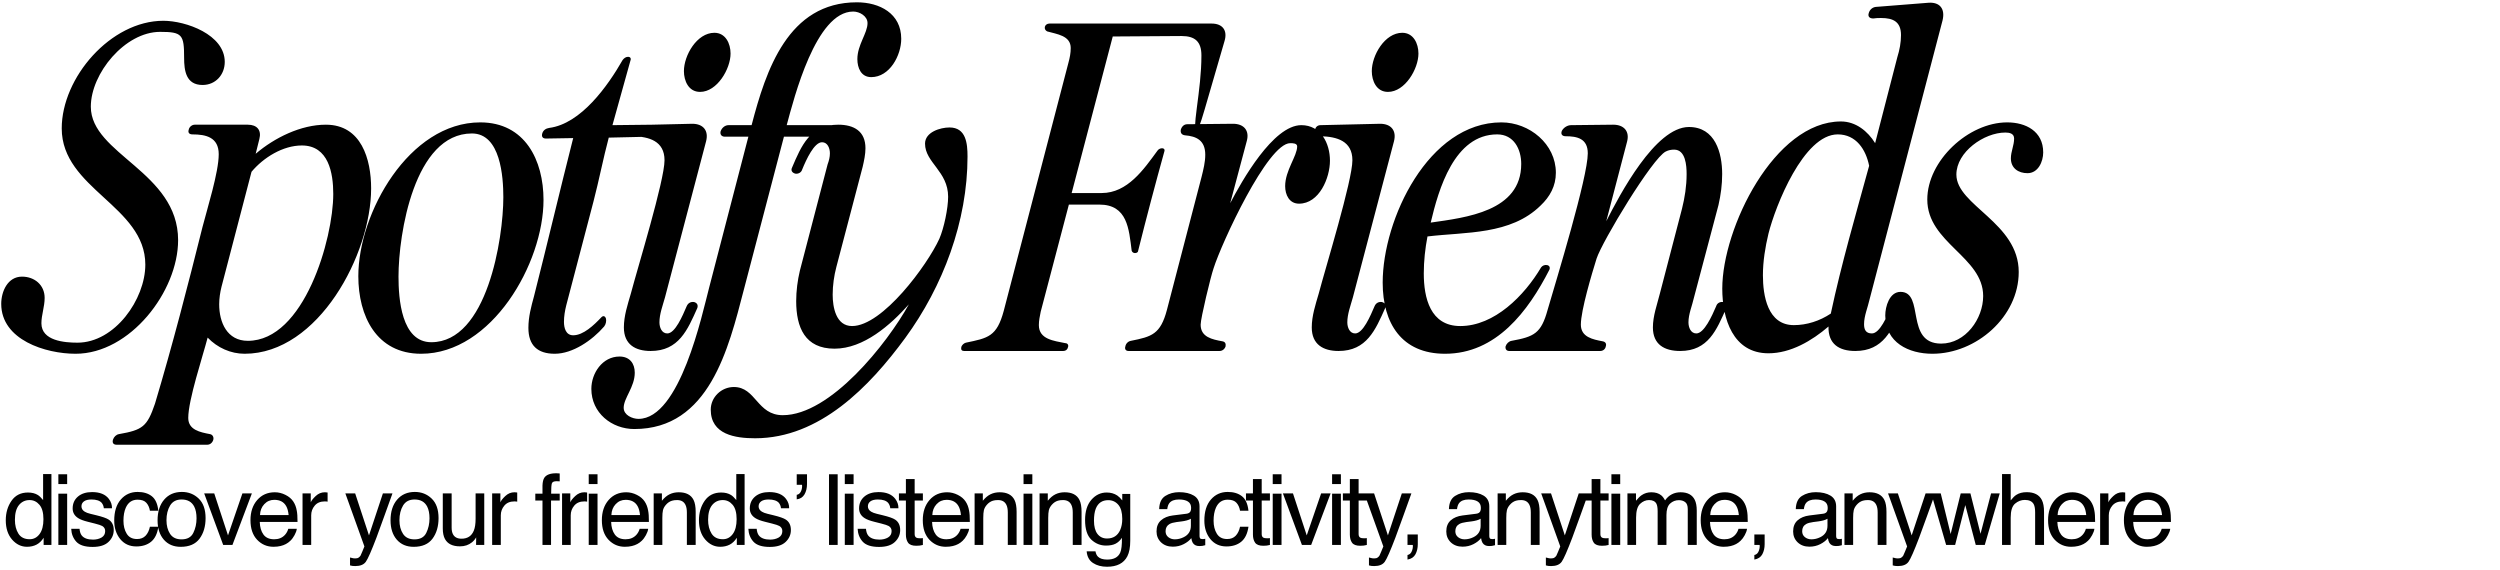 <svg width="812" height="185" viewBox="0 0 812 185" fill="none" xmlns="http://www.w3.org/2000/svg">
<path d="M0.4 98.7C0.4 94.65 2.5 89.85 7.15 89.85C11.2 89.85 14.5 92.55 14.5 96.75C14.5 99.6 13.45 102.3 13.45 105C13.45 110.7 20.95 111.3 25.15 111.3C37.3 111.3 47.2 97.2 47.2 85.95C47.2 66.9 20.05 61.35 20.05 41.7C20.05 25.2 35.95 6.75 53.05 6.75C60.4 6.75 73 11.25 73 20.1C73 24.3 70 27.6 65.8 27.6C60.4 27.6 59.8 22.95 59.8 18.75C59.8 11.25 59.2 10.35 52 10.35C40.6 10.35 29.5 23.85 29.5 34.65C29.5 50.1 57.85 55.8 57.85 78C57.85 94.65 42.25 114.9 24.55 114.9C14.8 114.9 0.4 110.4 0.4 98.7ZM36.693 142.8C36.993 141.9 37.743 141.15 38.643 141C46.293 139.65 47.793 138.6 50.343 131.1C56.043 112.05 60.993 92.85 65.793 73.65C67.293 67.8 71.043 55.95 71.043 50.1C71.043 44.55 66.843 43.65 62.493 43.65C61.443 43.65 60.993 43.05 61.293 42.15C61.443 41.25 62.343 40.5 63.243 40.5H80.493C83.493 40.5 84.993 42.3 84.243 45.15L83.043 49.95C89.193 44.7 97.743 40.5 105.843 40.5C117.393 40.5 120.543 51.75 120.543 61.2C120.543 82.5 103.443 114.9 79.443 114.9C74.943 114.9 70.593 112.95 67.443 109.65C65.793 115.95 61.143 129.9 61.143 135.75C61.143 139.65 65.043 140.4 68.193 141C69.093 141.15 69.543 142.05 69.243 142.95C68.943 143.85 68.193 144.45 67.293 144.45H37.893C36.843 144.45 36.393 143.85 36.693 142.8ZM80.493 110.7C98.793 110.7 108.243 77.55 108.243 63C108.243 56.25 106.743 47.25 98.043 47.25C91.893 47.25 85.593 51.15 81.693 55.8L71.943 93.15C71.493 94.95 71.193 96.9 71.193 98.85C71.193 104.7 73.743 110.7 80.493 110.7ZM116.383 89.7C116.383 69.15 132.883 39.75 155.983 39.75C170.533 39.75 176.533 52.05 176.533 64.95C176.533 85.5 159.733 114.9 136.783 114.9C122.233 114.9 116.383 102.6 116.383 89.7ZM140.083 111.15C158.233 111.15 163.483 77.4 163.483 64.05C163.483 57.45 162.583 43.35 153.283 43.35C134.533 43.35 129.433 76.05 129.433 89.85C129.433 96.9 130.333 111.15 140.083 111.15ZM171.624 106.5C171.624 102.9 172.524 99.6 173.424 96.3C177.774 79.2 181.824 61.95 186.174 44.85L177.324 45C176.274 45 175.824 44.4 176.124 43.35C176.424 42.3 177.324 41.7 178.374 41.55C188.724 40.2 197.424 27.9 202.224 19.5C202.674 18.9 203.274 18.45 204.024 18.45C204.624 18.45 205.074 18.9 204.774 19.65L198.924 40.65L212.124 40.5C213.324 40.5 213.774 41.25 213.474 42.45C213.174 43.65 212.124 44.4 210.924 44.4L197.724 44.7C195.924 51.45 194.574 58.5 192.774 65.4L183.924 99.15C183.474 100.95 183.174 102.75 183.174 104.55C183.174 106.5 183.774 108.9 186.174 108.9C189.474 108.9 192.924 105.6 195.324 103.05C195.924 102.45 196.524 102.6 196.824 103.5C196.974 104.25 196.824 105.3 196.224 106.05C192.324 110.55 186.024 114.9 180.174 114.9C174.624 114.9 171.624 112.2 171.624 106.5ZM204.886 95.4C207.136 86.85 215.836 58.65 215.836 52.05C215.836 45.75 210.736 44.4 205.636 44.25C204.586 44.1 203.836 43.5 203.686 42.45C203.686 41.4 204.436 40.65 205.486 40.65L224.836 40.2C228.436 40.2 230.236 42.45 229.336 45.9L215.986 96.6C215.236 99.3 214.186 102 214.186 104.7C214.186 106.35 214.936 108.3 216.736 108.3C219.286 108.3 221.686 102.6 223.036 99.45C223.486 98.4 224.386 97.95 225.436 98.1C226.486 98.4 226.786 99.15 226.486 100.05C223.336 107.1 220.486 114 211.336 114C206.386 114 202.636 111.9 202.636 106.35C202.636 102.6 203.836 99 204.886 95.4ZM222.136 23.1C222.136 18 226.336 10.65 232.036 10.65C235.636 10.65 237.286 14.1 237.286 17.4C237.286 22.35 232.936 29.85 227.386 29.85C223.636 29.85 222.136 26.25 222.136 23.1ZM201.221 115.8C204.521 115.8 206.171 118.05 206.171 121.05C206.171 125.7 202.571 129.3 202.571 132.45C202.571 134.85 205.421 136.05 207.371 136.05C220.871 136.05 228.071 102 230.321 93.45L243.071 44.4H235.421C234.371 44.4 233.771 43.65 234.071 42.6C234.521 41.4 235.571 40.65 236.621 40.65H244.121C248.771 22.8 255.971 0.75 278.321 0.75C285.671 0.75 292.721 4.35 292.721 12.6C292.721 18 288.971 25.05 282.971 25.05C279.671 25.05 278.471 22.05 278.471 19.2C278.471 14.55 281.771 10.8 281.771 7.5C281.771 5.25 279.221 3.75 277.121 3.75C264.971 3.75 257.921 31.8 255.521 40.65H270.071C271.121 40.65 271.721 41.4 271.421 42.6C270.971 43.65 269.921 44.4 268.721 44.4H254.621L241.571 94.2C236.621 113.25 230.321 139.35 206.021 139.35C198.671 139.35 192.071 134.1 192.071 126.3C192.071 121.2 195.671 115.8 201.221 115.8ZM230.852 133.05C230.852 129 234.302 125.7 238.352 125.7C245.552 125.7 245.852 134.85 254.252 134.85C269.702 134.85 288.152 111.6 295.202 98.85C289.202 105.6 280.502 113.25 271.052 113.25C261.452 113.25 258.602 106.35 258.602 97.8C258.602 94.5 259.052 91.05 259.802 87.9L268.802 53.4C269.252 52.2 269.552 51 269.552 49.8C269.552 48.15 268.802 46.2 267.002 46.2C264.452 46.2 261.902 51.75 260.552 55.05C260.252 56.1 259.202 56.55 258.302 56.4C257.252 56.1 256.802 55.35 257.252 54.45C260.252 47.4 263.102 40.5 272.252 40.5C277.352 40.5 281.102 42.6 281.102 48.15C281.102 50.1 280.652 52.2 280.202 54.15L271.652 86.7C270.902 89.55 270.452 92.7 270.452 95.7C270.452 99.75 271.502 105.9 276.752 105.9C286.652 105.9 301.202 86.1 305.102 77.55C306.602 74.1 307.952 67.65 307.952 63.9C307.952 55.65 300.452 52.8 300.452 46.65C300.452 42.9 305.402 41.4 308.402 41.4C313.802 41.4 314.252 46.65 314.252 50.85C314.252 71.85 306.302 93 294.002 109.8C282.452 125.55 266.252 142.35 245.252 142.35C238.802 142.35 230.852 141.15 230.852 133.05ZM312.221 112.8C312.371 112.05 313.121 111.45 313.721 111.3C320.921 109.8 323.771 109.35 326.021 100.95L347.021 20.4C347.471 18.75 347.771 17.25 347.771 15.6C347.771 11.55 343.271 11.1 340.121 10.2C339.521 9.9 339.221 9.3 339.371 8.7C339.521 8.1 340.121 7.65 340.871 7.65C356.021 7.65 371.171 7.65 386.471 7.65H393.521C397.121 7.65 398.771 9.9 397.721 13.35L391.271 35.55C388.421 45.45 387.371 45.3 388.721 35.1C389.471 29.4 390.221 23.7 390.221 18C390.221 13.5 388.121 11.7 383.771 11.7C376.271 11.7 368.921 11.85 361.421 11.85L348.071 62.7H357.821C366.221 62.7 371.471 55.05 375.971 48.9C376.271 48.45 376.871 48.15 377.471 48.15C378.071 48.15 378.371 48.6 378.221 49.05C375.221 59.85 372.371 70.65 369.671 81.45C369.671 81.9 369.221 82.2 368.621 82.2C368.171 82.2 367.721 81.9 367.571 81.45C366.671 74.4 366.221 66.45 357.071 66.45H347.171L338.021 101.25C337.721 102.75 337.421 104.1 337.421 105.6C337.421 110.25 342.371 110.7 345.971 111.45C346.721 111.45 347.171 112.05 346.871 112.8C346.721 113.55 346.121 114 345.371 114H313.121C312.371 114 312.071 113.55 312.221 112.8ZM365.519 112.5C365.669 111.6 366.419 110.85 367.319 110.7C374.069 109.35 376.919 108.6 379.019 100.65L390.269 57.45C390.869 55.05 391.469 52.65 391.469 50.25C391.469 45.6 388.619 44.25 384.869 43.95C383.819 43.8 383.369 43.2 383.519 42.15C383.819 41.1 384.569 40.35 385.619 40.35L400.469 40.2C404.069 40.2 405.869 42.45 404.969 45.75C403.169 52.5 401.369 59.25 399.569 66C403.319 58.8 413.519 40.65 422.669 40.65C428.969 40.65 431.969 46.5 431.969 52.2C431.969 57.75 428.519 66.15 421.919 66.15C418.769 66.15 417.419 63.3 417.419 60.45C417.419 55.35 421.319 50.7 421.319 47.55C421.319 46.5 419.819 46.5 419.069 46.5C411.719 46.5 396.719 79.05 394.169 87.15C393.269 89.7 389.969 103.35 389.969 105.45C389.969 109.5 393.719 110.25 397.019 110.85C397.919 111 398.219 111.6 398.069 112.5C397.769 113.4 397.019 114 396.119 114H366.569C365.669 114 365.219 113.4 365.519 112.5ZM428.31 95.4C430.56 86.85 439.26 58.65 439.26 52.05C439.26 45.75 434.16 44.4 429.06 44.25C428.01 44.1 427.26 43.5 427.11 42.45C427.11 41.4 427.86 40.65 428.91 40.65L448.26 40.2C451.86 40.2 453.66 42.45 452.76 45.9L439.41 96.6C438.66 99.3 437.61 102 437.61 104.7C437.61 106.35 438.36 108.3 440.16 108.3C442.71 108.3 445.11 102.6 446.46 99.45C446.91 98.4 447.81 97.95 448.86 98.1C449.91 98.4 450.21 99.15 449.91 100.05C446.76 107.1 443.91 114 434.76 114C429.81 114 426.06 111.9 426.06 106.35C426.06 102.6 427.26 99 428.31 95.4ZM445.56 23.1C445.56 18 449.76 10.65 455.46 10.65C459.06 10.65 460.71 14.1 460.71 17.4C460.71 22.35 456.36 29.85 450.81 29.85C447.06 29.85 445.56 26.25 445.56 23.1ZM449.095 91.8C449.095 71.25 463.945 39.75 487.645 39.75C496.795 39.75 505.345 46.8 505.345 56.1C505.345 60.45 503.395 63.9 500.395 66.75C490.645 76.35 476.095 75.3 463.645 76.8C462.895 80.7 462.445 84.75 462.445 88.8C462.445 96.75 464.545 105.9 474.295 105.9C485.395 105.9 495.145 96 500.545 86.85C500.995 86.25 501.745 85.95 502.495 86.1C503.245 86.25 503.545 86.85 503.245 87.6C496.345 101.1 485.995 114.9 469.345 114.9C455.245 114.9 449.095 105 449.095 91.8ZM494.095 53.25C494.095 48.45 491.695 43.65 486.295 43.65C472.345 43.65 467.245 61.5 464.695 72.3C476.095 70.65 494.095 68.7 494.095 53.25ZM489.012 112.5C489.312 111.6 490.062 110.85 490.962 110.7C498.312 109.35 500.562 108.3 502.662 100.65C505.512 90.9 515.712 57.6 515.712 49.8C515.712 45 512.262 44.25 508.512 44.25C507.312 44.25 506.862 43.5 507.312 42.45C507.912 41.4 509.112 40.65 510.312 40.65L523.962 40.5C527.562 40.5 529.362 42.75 528.462 46.05L521.712 71.85C526.062 63.3 537.612 41.25 548.562 41.25C557.112 41.25 559.362 49.65 559.362 56.55C559.362 60 558.912 63.3 558.162 66.6L550.212 96.6C549.612 99.3 548.412 102 548.412 104.7C548.412 106.35 549.162 108.3 550.962 108.3C553.512 108.3 556.062 102.6 557.412 99.45C557.712 98.4 558.762 97.95 559.662 98.1C560.712 98.4 561.162 99.15 560.712 100.05C557.562 107.1 554.862 114 545.712 114C540.612 114 536.862 111.9 536.862 106.35C536.862 102.6 538.212 99 539.112 95.4L546.312 67.8C547.212 64.2 547.812 60.45 547.812 56.55C547.812 53.85 547.512 48.6 543.762 48.6C542.862 48.6 541.962 48.75 541.062 49.2C536.712 51.3 520.362 78.45 518.562 84C517.062 88.8 513.462 100.8 513.462 105.45C513.462 109.5 517.362 110.25 520.512 110.85C521.412 111 521.862 111.6 521.562 112.5C521.412 113.4 520.662 114 519.762 114H490.212C489.312 114 488.862 113.4 489.012 112.5ZM559.395 93.75C559.395 74.1 576.345 39.45 597.945 39.45C602.745 39.45 606.645 42.6 609.045 46.5L616.245 18.6C616.995 16.2 617.445 13.8 617.445 11.4C617.445 7.05 614.895 5.85 610.995 5.85C610.095 5.85 609.345 5.85 608.445 6C607.245 6 606.645 5.4 606.945 4.35C607.245 3.15 608.145 2.4 609.195 2.25L626.295 0.9C630.045 0.6 631.845 2.85 630.945 6.6L607.245 97.2C606.645 99.9 605.445 102.6 605.445 105.3C605.445 107.1 606.045 108.3 607.995 108.3C610.545 108.3 612.945 102.75 614.295 99.45C614.745 98.4 615.645 97.95 616.695 98.1C617.745 98.4 618.045 99.15 617.595 100.05C614.595 107.1 611.745 114 602.595 114C597.345 114 593.745 111.75 593.895 106.05C588.495 110.7 581.595 114.75 574.395 114.75C562.845 114.75 559.395 103.5 559.395 93.75ZM582.645 105.6C586.845 105.6 591.045 104.25 594.645 101.85C598.095 85.65 602.745 69.75 607.095 53.85C606.045 48.6 602.895 43.65 596.895 43.65C585.795 43.65 576.645 66.9 574.395 75.9C573.345 80.25 572.595 84.9 572.595 89.4C572.595 96 574.095 105.6 582.645 105.6ZM612.333 102.45C612.333 99.6 613.683 94.8 617.283 94.8C625.233 94.8 618.633 111.6 630.483 111.6C638.433 111.6 644.133 103.5 644.133 96.15C644.133 83.4 625.983 78.9 625.983 64.8C625.983 52.2 639.333 39.75 651.933 39.75C657.933 39.75 663.633 42.6 663.633 49.5C663.633 52.5 661.983 56.25 658.533 56.25C655.533 56.25 653.133 54.6 653.133 51.45C653.133 49.2 654.183 47.25 654.183 45C654.183 43.35 652.683 43.05 651.333 43.05C644.433 43.05 635.433 49.35 635.433 56.7C635.433 66.75 655.683 72.3 655.683 88.35C655.683 102.9 641.883 114.9 627.633 114.9C619.983 114.9 612.333 111.3 612.333 102.45Z" fill="black"/>
<path d="M4.844 168.828C4.844 170.62 5.224 172.12 5.984 173.328C6.745 174.536 7.964 175.141 9.641 175.141C10.943 175.141 12.01 174.583 12.844 173.469C13.688 172.344 14.109 170.734 14.109 168.641C14.109 166.526 13.677 164.964 12.812 163.953C11.948 162.932 10.88 162.422 9.609 162.422C8.193 162.422 7.042 162.964 6.156 164.047C5.281 165.13 4.844 166.724 4.844 168.828ZM9.078 159.969C10.359 159.969 11.432 160.24 12.297 160.781C12.797 161.094 13.365 161.641 14 162.422V153.969H16.703V177H14.172V174.672C13.516 175.703 12.74 176.448 11.844 176.906C10.948 177.365 9.922 177.594 8.766 177.594C6.901 177.594 5.286 176.812 3.922 175.25C2.557 173.677 1.875 171.589 1.875 168.984C1.875 166.547 2.495 164.438 3.734 162.656C4.984 160.865 6.766 159.969 9.078 159.969ZM18.955 160.344H21.814V177H18.955V160.344ZM18.955 154.047H21.814V157.234H18.955V154.047ZM25.832 171.75C25.915 172.688 26.15 173.406 26.535 173.906C27.243 174.812 28.473 175.266 30.223 175.266C31.264 175.266 32.181 175.042 32.972 174.594C33.764 174.135 34.16 173.432 34.16 172.484C34.16 171.766 33.842 171.219 33.207 170.844C32.801 170.615 31.998 170.349 30.801 170.047L28.566 169.484C27.139 169.13 26.087 168.734 25.41 168.297C24.202 167.536 23.598 166.484 23.598 165.141C23.598 163.557 24.165 162.276 25.301 161.297C26.447 160.318 27.983 159.828 29.91 159.828C32.431 159.828 34.248 160.568 35.363 162.047C36.061 162.984 36.4 163.995 36.379 165.078H33.722C33.67 164.443 33.447 163.865 33.051 163.344C32.405 162.604 31.285 162.234 29.691 162.234C28.629 162.234 27.822 162.438 27.269 162.844C26.728 163.25 26.457 163.786 26.457 164.453C26.457 165.182 26.816 165.766 27.535 166.203C27.952 166.464 28.566 166.693 29.379 166.891L31.238 167.344C33.259 167.833 34.613 168.307 35.301 168.766C36.394 169.484 36.941 170.615 36.941 172.156C36.941 173.646 36.373 174.932 35.238 176.016C34.113 177.099 32.394 177.641 30.082 177.641C27.592 177.641 25.827 177.078 24.785 175.953C23.754 174.818 23.202 173.417 23.129 171.75H25.832ZM44.693 159.781C46.578 159.781 48.11 160.24 49.287 161.156C50.474 162.073 51.188 163.651 51.428 165.891H48.693C48.526 164.859 48.146 164.005 47.553 163.328C46.959 162.641 46.006 162.297 44.693 162.297C42.901 162.297 41.62 163.172 40.849 164.922C40.349 166.057 40.099 167.458 40.099 169.125C40.099 170.802 40.453 172.214 41.162 173.359C41.87 174.505 42.985 175.078 44.506 175.078C45.672 175.078 46.594 174.724 47.271 174.016C47.959 173.297 48.433 172.318 48.693 171.078H51.428C51.115 173.297 50.334 174.922 49.084 175.953C47.834 176.974 46.235 177.484 44.287 177.484C42.099 177.484 40.355 176.688 39.053 175.094C37.75 173.49 37.099 171.49 37.099 169.094C37.099 166.156 37.813 163.87 39.24 162.234C40.667 160.599 42.485 159.781 44.693 159.781ZM58.961 175.188C60.825 175.188 62.101 174.484 62.789 173.078C63.487 171.661 63.836 170.089 63.836 168.359C63.836 166.797 63.586 165.526 63.086 164.547C62.294 163.005 60.929 162.234 58.992 162.234C57.273 162.234 56.023 162.891 55.242 164.203C54.461 165.516 54.07 167.099 54.07 168.953C54.07 170.734 54.461 172.219 55.242 173.406C56.023 174.594 57.263 175.188 58.961 175.188ZM59.07 159.781C61.226 159.781 63.049 160.5 64.539 161.938C66.028 163.375 66.773 165.49 66.773 168.281C66.773 170.979 66.117 173.208 64.804 174.969C63.492 176.729 61.455 177.609 58.695 177.609C56.393 177.609 54.565 176.833 53.211 175.281C51.856 173.719 51.179 171.625 51.179 169C51.179 166.188 51.893 163.948 53.32 162.281C54.747 160.615 56.664 159.781 59.07 159.781ZM69.588 160.266L74.056 173.891L78.728 160.266H81.806L75.494 177H72.494L66.322 160.266H69.588ZM89.261 159.891C90.449 159.891 91.6 160.172 92.714 160.734C93.829 161.286 94.678 162.005 95.261 162.891C95.824 163.734 96.199 164.719 96.386 165.844C96.553 166.615 96.636 167.844 96.636 169.531H84.371C84.423 171.229 84.824 172.594 85.574 173.625C86.324 174.646 87.485 175.156 89.058 175.156C90.527 175.156 91.699 174.672 92.574 173.703C93.074 173.141 93.428 172.49 93.636 171.75H96.402C96.329 172.365 96.084 173.052 95.668 173.812C95.261 174.562 94.803 175.177 94.293 175.656C93.438 176.49 92.381 177.052 91.121 177.344C90.444 177.51 89.678 177.594 88.824 177.594C86.74 177.594 84.975 176.839 83.527 175.328C82.079 173.807 81.355 171.682 81.355 168.953C81.355 166.266 82.084 164.083 83.543 162.406C85.001 160.729 86.907 159.891 89.261 159.891ZM93.746 167.297C93.631 166.078 93.365 165.104 92.949 164.375C92.178 163.021 90.891 162.344 89.089 162.344C87.798 162.344 86.714 162.812 85.839 163.75C84.964 164.677 84.501 165.859 84.449 167.297H93.746ZM98.263 160.266H100.935V163.156C101.154 162.594 101.69 161.911 102.544 161.109C103.399 160.297 104.383 159.891 105.497 159.891C105.55 159.891 105.638 159.896 105.763 159.906C105.888 159.917 106.102 159.938 106.404 159.969V162.938C106.237 162.906 106.081 162.885 105.935 162.875C105.8 162.865 105.649 162.859 105.482 162.859C104.065 162.859 102.977 163.318 102.216 164.234C101.456 165.141 101.076 166.188 101.076 167.375V177H98.263V160.266ZM124.361 160.266H127.47C127.074 161.339 126.194 163.786 124.829 167.609C123.809 170.484 122.954 172.828 122.267 174.641C120.642 178.911 119.496 181.516 118.829 182.453C118.163 183.391 117.017 183.859 115.392 183.859C114.996 183.859 114.689 183.844 114.47 183.812C114.262 183.781 114.001 183.724 113.689 183.641V181.078C114.178 181.214 114.533 181.297 114.751 181.328C114.97 181.359 115.163 181.375 115.329 181.375C115.85 181.375 116.23 181.286 116.47 181.109C116.72 180.943 116.928 180.734 117.095 180.484C117.147 180.401 117.335 179.974 117.658 179.203C117.98 178.432 118.215 177.859 118.361 177.484L112.173 160.266H115.361L119.845 173.891L124.361 160.266ZM134.628 175.188C136.493 175.188 137.769 174.484 138.456 173.078C139.154 171.661 139.503 170.089 139.503 168.359C139.503 166.797 139.253 165.526 138.753 164.547C137.961 163.005 136.597 162.234 134.659 162.234C132.941 162.234 131.691 162.891 130.909 164.203C130.128 165.516 129.738 167.099 129.738 168.953C129.738 170.734 130.128 172.219 130.909 173.406C131.691 174.594 132.93 175.188 134.628 175.188ZM134.738 159.781C136.894 159.781 138.717 160.5 140.206 161.938C141.696 163.375 142.441 165.49 142.441 168.281C142.441 170.979 141.784 173.208 140.472 174.969C139.159 176.729 137.123 177.609 134.363 177.609C132.06 177.609 130.232 176.833 128.878 175.281C127.524 173.719 126.847 171.625 126.847 169C126.847 166.188 127.56 163.948 128.988 162.281C130.415 160.615 132.331 159.781 134.738 159.781ZM146.693 160.266V171.375C146.693 172.229 146.828 172.927 147.099 173.469C147.599 174.469 148.531 174.969 149.896 174.969C151.854 174.969 153.187 174.094 153.896 172.344C154.281 171.406 154.474 170.12 154.474 168.484V160.266H157.286V177H154.63L154.661 174.531C154.297 175.167 153.844 175.703 153.302 176.141C152.229 177.016 150.927 177.453 149.396 177.453C147.01 177.453 145.385 176.656 144.521 175.062C144.052 174.208 143.818 173.068 143.818 171.641V160.266H146.693ZM159.851 160.266H162.523V163.156C162.741 162.594 163.278 161.911 164.132 161.109C164.986 160.297 165.97 159.891 167.085 159.891C167.137 159.891 167.226 159.896 167.351 159.906C167.476 159.917 167.689 159.938 167.991 159.969V162.938C167.825 162.906 167.668 162.885 167.523 162.875C167.387 162.865 167.236 162.859 167.069 162.859C165.653 162.859 164.564 163.318 163.804 164.234C163.043 165.141 162.663 166.188 162.663 167.375V177H159.851V160.266ZM176.198 157.719C176.24 156.552 176.443 155.698 176.807 155.156C177.464 154.198 178.729 153.719 180.604 153.719C180.781 153.719 180.964 153.724 181.151 153.734C181.339 153.745 181.552 153.76 181.792 153.781V156.344C181.5 156.323 181.287 156.312 181.151 156.312C181.026 156.302 180.906 156.297 180.792 156.297C179.938 156.297 179.427 156.521 179.261 156.969C179.094 157.406 179.011 158.531 179.011 160.344H181.792V162.562H178.979V177H176.198V162.562H173.87V160.344H176.198V157.719ZM182.559 160.266H185.231V163.156C185.45 162.594 185.986 161.911 186.841 161.109C187.695 160.297 188.679 159.891 189.794 159.891C189.846 159.891 189.934 159.896 190.059 159.906C190.184 159.917 190.398 159.938 190.7 159.969V162.938C190.533 162.906 190.377 162.885 190.231 162.875C190.096 162.865 189.945 162.859 189.778 162.859C188.361 162.859 187.273 163.318 186.512 164.234C185.752 165.141 185.372 166.188 185.372 167.375V177H182.559V160.266ZM191.217 160.344H194.077V177H191.217V160.344ZM191.217 154.047H194.077V157.234H191.217V154.047ZM203.391 159.891C204.579 159.891 205.73 160.172 206.844 160.734C207.959 161.286 208.808 162.005 209.391 162.891C209.954 163.734 210.329 164.719 210.516 165.844C210.683 166.615 210.766 167.844 210.766 169.531H198.501C198.553 171.229 198.954 172.594 199.704 173.625C200.454 174.646 201.615 175.156 203.188 175.156C204.657 175.156 205.829 174.672 206.704 173.703C207.204 173.141 207.558 172.49 207.766 171.75H210.532C210.459 172.365 210.214 173.052 209.798 173.812C209.391 174.562 208.933 175.177 208.423 175.656C207.568 176.49 206.511 177.052 205.251 177.344C204.574 177.51 203.808 177.594 202.954 177.594C200.87 177.594 199.105 176.839 197.657 175.328C196.209 173.807 195.485 171.682 195.485 168.953C195.485 166.266 196.214 164.083 197.673 162.406C199.131 160.729 201.037 159.891 203.391 159.891ZM207.876 167.297C207.761 166.078 207.495 165.104 207.079 164.375C206.308 163.021 205.021 162.344 203.219 162.344C201.928 162.344 200.844 162.812 199.969 163.75C199.094 164.677 198.631 165.859 198.579 167.297H207.876ZM212.315 160.266H214.987V162.641C215.779 161.661 216.617 160.958 217.503 160.531C218.388 160.104 219.372 159.891 220.456 159.891C222.831 159.891 224.435 160.719 225.268 162.375C225.726 163.281 225.956 164.578 225.956 166.266V177H223.096V166.453C223.096 165.432 222.945 164.609 222.643 163.984C222.143 162.943 221.237 162.422 219.924 162.422C219.258 162.422 218.711 162.49 218.284 162.625C217.513 162.854 216.836 163.312 216.253 164C215.784 164.552 215.476 165.125 215.331 165.719C215.195 166.302 215.128 167.141 215.128 168.234V177H212.315V160.266ZM229.989 168.828C229.989 170.62 230.369 172.12 231.129 173.328C231.89 174.536 233.109 175.141 234.786 175.141C236.088 175.141 237.155 174.583 237.989 173.469C238.833 172.344 239.254 170.734 239.254 168.641C239.254 166.526 238.822 164.964 237.958 163.953C237.093 162.932 236.025 162.422 234.754 162.422C233.338 162.422 232.187 162.964 231.301 164.047C230.426 165.13 229.989 166.724 229.989 168.828ZM234.223 159.969C235.504 159.969 236.577 160.24 237.442 160.781C237.942 161.094 238.51 161.641 239.145 162.422V153.969H241.848V177H239.317V174.672C238.661 175.703 237.885 176.448 236.989 176.906C236.093 177.365 235.067 177.594 233.911 177.594C232.046 177.594 230.431 176.812 229.067 175.25C227.702 173.677 227.02 171.589 227.02 168.984C227.02 166.547 227.64 164.438 228.879 162.656C230.129 160.865 231.911 159.969 234.223 159.969ZM245.772 171.75C245.855 172.688 246.09 173.406 246.475 173.906C247.183 174.812 248.413 175.266 250.163 175.266C251.204 175.266 252.121 175.042 252.913 174.594C253.704 174.135 254.1 173.432 254.1 172.484C254.1 171.766 253.782 171.219 253.147 170.844C252.741 170.615 251.939 170.349 250.741 170.047L248.506 169.484C247.079 169.13 246.027 168.734 245.35 168.297C244.142 167.536 243.538 166.484 243.538 165.141C243.538 163.557 244.105 162.276 245.241 161.297C246.386 160.318 247.923 159.828 249.85 159.828C252.371 159.828 254.189 160.568 255.303 162.047C256.001 162.984 256.34 163.995 256.319 165.078H253.663C253.61 164.443 253.386 163.865 252.991 163.344C252.345 162.604 251.225 162.234 249.631 162.234C248.569 162.234 247.761 162.438 247.209 162.844C246.668 163.25 246.397 163.786 246.397 164.453C246.397 165.182 246.756 165.766 247.475 166.203C247.892 166.464 248.506 166.693 249.319 166.891L251.178 167.344C253.199 167.833 254.553 168.307 255.241 168.766C256.334 169.484 256.881 170.615 256.881 172.156C256.881 173.646 256.314 174.932 255.178 176.016C254.053 177.099 252.334 177.641 250.022 177.641C247.532 177.641 245.767 177.078 244.725 175.953C243.694 174.818 243.142 173.417 243.069 171.75H245.772ZM258.774 160.719C259.347 160.625 259.779 160.302 260.071 159.75C260.373 159.198 260.524 158.562 260.524 157.844C260.524 157.771 260.519 157.708 260.508 157.656C260.508 157.594 260.498 157.526 260.477 157.453H258.774V154.047H262.118V157.188C262.118 158.521 261.841 159.656 261.289 160.594C260.737 161.521 259.899 162.052 258.774 162.188V160.719ZM269.262 154.047H272.074V177H269.262V154.047ZM274.389 160.344H277.248V177H274.389V160.344ZM274.389 154.047H277.248V157.234H274.389V154.047ZM281.266 171.75C281.349 172.688 281.583 173.406 281.969 173.906C282.677 174.812 283.906 175.266 285.656 175.266C286.698 175.266 287.615 175.042 288.406 174.594C289.198 174.135 289.594 173.432 289.594 172.484C289.594 171.766 289.276 171.219 288.641 170.844C288.234 170.615 287.432 170.349 286.234 170.047L284 169.484C282.573 169.13 281.521 168.734 280.844 168.297C279.635 167.536 279.031 166.484 279.031 165.141C279.031 163.557 279.599 162.276 280.734 161.297C281.88 160.318 283.417 159.828 285.344 159.828C287.865 159.828 289.682 160.568 290.797 162.047C291.495 162.984 291.833 163.995 291.812 165.078H289.156C289.104 164.443 288.88 163.865 288.484 163.344C287.839 162.604 286.719 162.234 285.125 162.234C284.062 162.234 283.255 162.438 282.703 162.844C282.161 163.25 281.891 163.786 281.891 164.453C281.891 165.182 282.25 165.766 282.969 166.203C283.385 166.464 284 166.693 284.812 166.891L286.672 167.344C288.693 167.833 290.047 168.307 290.734 168.766C291.828 169.484 292.375 170.615 292.375 172.156C292.375 173.646 291.807 174.932 290.672 176.016C289.547 177.099 287.828 177.641 285.516 177.641C283.026 177.641 281.26 177.078 280.219 175.953C279.188 174.818 278.635 173.417 278.562 171.75H281.266ZM294.236 155.594H297.08V160.266H299.752V162.562H297.08V173.484C297.08 174.068 297.278 174.458 297.674 174.656C297.892 174.771 298.257 174.828 298.767 174.828C298.903 174.828 299.049 174.828 299.205 174.828C299.361 174.818 299.544 174.802 299.752 174.781V177C299.429 177.094 299.09 177.161 298.736 177.203C298.392 177.245 298.017 177.266 297.611 177.266C296.299 177.266 295.408 176.932 294.939 176.266C294.471 175.589 294.236 174.714 294.236 173.641V162.562H291.971V160.266H294.236V155.594ZM307.629 159.891C308.816 159.891 309.967 160.172 311.082 160.734C312.196 161.286 313.045 162.005 313.629 162.891C314.191 163.734 314.566 164.719 314.754 165.844C314.92 166.615 315.004 167.844 315.004 169.531H302.738C302.79 171.229 303.191 172.594 303.941 173.625C304.691 174.646 305.853 175.156 307.426 175.156C308.894 175.156 310.066 174.672 310.941 173.703C311.441 173.141 311.795 172.49 312.004 171.75H314.769C314.696 172.365 314.452 173.052 314.035 173.812C313.629 174.562 313.17 175.177 312.66 175.656C311.806 176.49 310.749 177.052 309.488 177.344C308.811 177.51 308.045 177.594 307.191 177.594C305.108 177.594 303.342 176.839 301.894 175.328C300.446 173.807 299.723 171.682 299.723 168.953C299.723 166.266 300.452 164.083 301.91 162.406C303.368 160.729 305.275 159.891 307.629 159.891ZM312.113 167.297C311.999 166.078 311.733 165.104 311.316 164.375C310.545 163.021 309.259 162.344 307.457 162.344C306.165 162.344 305.082 162.812 304.207 163.75C303.332 164.677 302.868 165.859 302.816 167.297H312.113ZM316.552 160.266H319.224V162.641C320.016 161.661 320.855 160.958 321.74 160.531C322.625 160.104 323.61 159.891 324.693 159.891C327.068 159.891 328.672 160.719 329.506 162.375C329.964 163.281 330.193 164.578 330.193 166.266V177H327.334V166.453C327.334 165.432 327.183 164.609 326.881 163.984C326.381 162.943 325.474 162.422 324.162 162.422C323.495 162.422 322.948 162.49 322.521 162.625C321.75 162.854 321.073 163.312 320.49 164C320.021 164.552 319.714 165.125 319.568 165.719C319.433 166.302 319.365 167.141 319.365 168.234V177H316.552V160.266ZM332.445 160.344H335.304V177H332.445V160.344ZM332.445 154.047H335.304V157.234H332.445V154.047ZM337.65 160.266H340.322V162.641C341.114 161.661 341.952 160.958 342.837 160.531C343.723 160.104 344.707 159.891 345.791 159.891C348.166 159.891 349.77 160.719 350.603 162.375C351.061 163.281 351.291 164.578 351.291 166.266V177H348.431V166.453C348.431 165.432 348.28 164.609 347.978 163.984C347.478 162.943 346.572 162.422 345.259 162.422C344.593 162.422 344.046 162.49 343.619 162.625C342.848 162.854 342.171 163.312 341.587 164C341.119 164.552 340.811 165.125 340.666 165.719C340.53 166.302 340.462 167.141 340.462 168.234V177H337.65V160.266ZM359.449 159.969C360.761 159.969 361.907 160.292 362.886 160.938C363.418 161.302 363.959 161.833 364.511 162.531V160.422H367.105V175.641C367.105 177.766 366.793 179.443 366.168 180.672C365.001 182.943 362.798 184.078 359.558 184.078C357.756 184.078 356.24 183.672 355.011 182.859C353.782 182.057 353.095 180.797 352.949 179.078H355.808C355.944 179.828 356.214 180.406 356.621 180.812C357.256 181.438 358.256 181.75 359.621 181.75C361.777 181.75 363.188 180.99 363.855 179.469C364.251 178.573 364.433 176.974 364.402 174.672C363.839 175.526 363.162 176.161 362.371 176.578C361.579 176.995 360.532 177.203 359.23 177.203C357.418 177.203 355.829 176.562 354.464 175.281C353.11 173.99 352.433 171.859 352.433 168.891C352.433 166.089 353.115 163.901 354.48 162.328C355.855 160.755 357.511 159.969 359.449 159.969ZM364.511 168.562C364.511 166.49 364.084 164.953 363.23 163.953C362.376 162.953 361.287 162.453 359.964 162.453C357.985 162.453 356.631 163.38 355.902 165.234C355.516 166.224 355.324 167.521 355.324 169.125C355.324 171.01 355.704 172.448 356.464 173.438C357.235 174.417 358.266 174.906 359.558 174.906C361.579 174.906 363.001 173.995 363.824 172.172C364.282 171.141 364.511 169.938 364.511 168.562ZM378.578 172.547C378.578 173.359 378.874 174 379.468 174.469C380.062 174.938 380.765 175.172 381.578 175.172C382.567 175.172 383.525 174.943 384.453 174.484C386.015 173.724 386.796 172.479 386.796 170.75V168.484C386.453 168.703 386.01 168.885 385.468 169.031C384.926 169.177 384.395 169.281 383.874 169.344L382.171 169.562C381.15 169.698 380.385 169.911 379.874 170.203C379.01 170.693 378.578 171.474 378.578 172.547ZM385.39 166.859C386.036 166.776 386.468 166.505 386.687 166.047C386.812 165.797 386.874 165.438 386.874 164.969C386.874 164.01 386.531 163.318 385.843 162.891C385.166 162.453 384.192 162.234 382.921 162.234C381.453 162.234 380.411 162.63 379.796 163.422C379.453 163.859 379.229 164.51 379.124 165.375H376.499C376.551 163.312 377.218 161.88 378.499 161.078C379.791 160.266 381.286 159.859 382.984 159.859C384.953 159.859 386.551 160.234 387.781 160.984C388.999 161.734 389.609 162.901 389.609 164.484V174.125C389.609 174.417 389.666 174.651 389.781 174.828C389.906 175.005 390.161 175.094 390.546 175.094C390.671 175.094 390.812 175.089 390.968 175.078C391.124 175.057 391.291 175.031 391.468 175V177.078C391.031 177.203 390.697 177.281 390.468 177.312C390.239 177.344 389.926 177.359 389.531 177.359C388.562 177.359 387.859 177.016 387.421 176.328C387.192 175.964 387.031 175.448 386.937 174.781C386.364 175.531 385.541 176.182 384.468 176.734C383.395 177.286 382.213 177.562 380.921 177.562C379.369 177.562 378.098 177.094 377.109 176.156C376.13 175.208 375.64 174.026 375.64 172.609C375.64 171.057 376.124 169.854 377.093 169C378.062 168.146 379.333 167.62 380.906 167.422L385.39 166.859ZM398.767 159.781C400.652 159.781 402.184 160.24 403.361 161.156C404.548 162.073 405.262 163.651 405.501 165.891H402.767C402.6 164.859 402.22 164.005 401.626 163.328C401.033 162.641 400.079 162.297 398.767 162.297C396.975 162.297 395.694 163.172 394.923 164.922C394.423 166.057 394.173 167.458 394.173 169.125C394.173 170.802 394.527 172.214 395.236 173.359C395.944 174.505 397.059 175.078 398.579 175.078C399.746 175.078 400.668 174.724 401.345 174.016C402.033 173.297 402.506 172.318 402.767 171.078H405.501C405.189 173.297 404.408 174.922 403.158 175.953C401.908 176.974 400.309 177.484 398.361 177.484C396.173 177.484 394.428 176.688 393.126 175.094C391.824 173.49 391.173 171.49 391.173 169.094C391.173 166.156 391.887 163.87 393.314 162.234C394.741 160.599 396.559 159.781 398.767 159.781ZM406.956 155.594H409.8V160.266H412.472V162.562H409.8V173.484C409.8 174.068 409.998 174.458 410.394 174.656C410.612 174.771 410.977 174.828 411.487 174.828C411.623 174.828 411.769 174.828 411.925 174.828C412.081 174.818 412.264 174.802 412.472 174.781V177C412.149 177.094 411.81 177.161 411.456 177.203C411.112 177.245 410.737 177.266 410.331 177.266C409.019 177.266 408.128 176.932 407.659 176.266C407.191 175.589 406.956 174.714 406.956 173.641V162.562H404.691V160.266H406.956V155.594ZM413.38 160.344H416.239V177H413.38V160.344ZM413.38 154.047H416.239V157.234H413.38V154.047ZM419.96 160.266L424.429 173.891L429.101 160.266H432.179L425.866 177H422.866L416.694 160.266H419.96ZM432.665 160.344H435.524V177H432.665V160.344ZM432.665 154.047H435.524V157.234H432.665V154.047ZM438.432 155.594H441.276V160.266H443.948V162.562H441.276V173.484C441.276 174.068 441.474 174.458 441.87 174.656C442.089 174.771 442.453 174.828 442.964 174.828C443.099 174.828 443.245 174.828 443.401 174.828C443.557 174.818 443.74 174.802 443.948 174.781V177C443.625 177.094 443.287 177.161 442.932 177.203C442.589 177.245 442.214 177.266 441.807 177.266C440.495 177.266 439.604 176.932 439.136 176.266C438.667 175.589 438.432 174.714 438.432 173.641V162.562H436.167V160.266H438.432V155.594ZM455.309 160.266H458.419C458.023 161.339 457.143 163.786 455.778 167.609C454.757 170.484 453.903 172.828 453.216 174.641C451.591 178.911 450.445 181.516 449.778 182.453C449.111 183.391 447.966 183.859 446.341 183.859C445.945 183.859 445.638 183.844 445.419 183.812C445.21 183.781 444.95 183.724 444.638 183.641V181.078C445.127 181.214 445.481 181.297 445.7 181.328C445.919 181.359 446.111 181.375 446.278 181.375C446.799 181.375 447.179 181.286 447.419 181.109C447.669 180.943 447.877 180.734 448.044 180.484C448.096 180.401 448.283 179.974 448.606 179.203C448.929 178.432 449.164 177.859 449.309 177.484L443.122 160.266H446.309L450.794 173.891L455.309 160.266ZM457.155 180.266C457.874 180.141 458.379 179.635 458.671 178.75C458.827 178.281 458.905 177.828 458.905 177.391C458.905 177.318 458.9 177.25 458.889 177.188C458.889 177.135 458.879 177.073 458.858 177H457.155V173.594H460.499V176.75C460.499 177.99 460.249 179.078 459.749 180.016C459.249 180.953 458.384 181.531 457.155 181.75V180.266ZM472.69 172.547C472.69 173.359 472.987 174 473.581 174.469C474.174 174.938 474.878 175.172 475.69 175.172C476.68 175.172 477.638 174.943 478.565 174.484C480.128 173.724 480.909 172.479 480.909 170.75V168.484C480.565 168.703 480.122 168.885 479.581 169.031C479.039 169.177 478.508 169.281 477.987 169.344L476.284 169.562C475.263 169.698 474.497 169.911 473.987 170.203C473.122 170.693 472.69 171.474 472.69 172.547ZM479.503 166.859C480.148 166.776 480.581 166.505 480.799 166.047C480.924 165.797 480.987 165.438 480.987 164.969C480.987 164.01 480.643 163.318 479.956 162.891C479.279 162.453 478.305 162.234 477.034 162.234C475.565 162.234 474.523 162.63 473.909 163.422C473.565 163.859 473.341 164.51 473.237 165.375H470.612C470.664 163.312 471.331 161.88 472.612 161.078C473.904 160.266 475.398 159.859 477.096 159.859C479.065 159.859 480.664 160.234 481.893 160.984C483.112 161.734 483.721 162.901 483.721 164.484V174.125C483.721 174.417 483.779 174.651 483.893 174.828C484.018 175.005 484.273 175.094 484.659 175.094C484.784 175.094 484.924 175.089 485.081 175.078C485.237 175.057 485.404 175.031 485.581 175V177.078C485.143 177.203 484.81 177.281 484.581 177.312C484.351 177.344 484.039 177.359 483.643 177.359C482.674 177.359 481.971 177.016 481.534 176.328C481.305 175.964 481.143 175.448 481.049 174.781C480.476 175.531 479.654 176.182 478.581 176.734C477.508 177.286 476.325 177.562 475.034 177.562C473.482 177.562 472.211 177.094 471.221 176.156C470.242 175.208 469.753 174.026 469.753 172.609C469.753 171.057 470.237 169.854 471.206 169C472.174 168.146 473.445 167.62 475.018 167.422L479.503 166.859ZM486.426 160.266H489.098V162.641C489.89 161.661 490.728 160.958 491.614 160.531C492.499 160.104 493.484 159.891 494.567 159.891C496.942 159.891 498.546 160.719 499.379 162.375C499.838 163.281 500.067 164.578 500.067 166.266V177H497.207V166.453C497.207 165.432 497.056 164.609 496.754 163.984C496.254 162.943 495.348 162.422 494.036 162.422C493.369 162.422 492.822 162.49 492.395 162.625C491.624 162.854 490.947 163.312 490.364 164C489.895 164.552 489.588 165.125 489.442 165.719C489.306 166.302 489.239 167.141 489.239 168.234V177H486.426V160.266ZM512.772 160.266H515.881C515.485 161.339 514.605 163.786 513.241 167.609C512.22 170.484 511.366 172.828 510.678 174.641C509.053 178.911 507.907 181.516 507.241 182.453C506.574 183.391 505.428 183.859 503.803 183.859C503.407 183.859 503.1 183.844 502.881 183.812C502.673 183.781 502.413 183.724 502.1 183.641V181.078C502.59 181.214 502.944 181.297 503.163 181.328C503.381 181.359 503.574 181.375 503.741 181.375C504.261 181.375 504.642 181.286 504.881 181.109C505.131 180.943 505.34 180.734 505.506 180.484C505.558 180.401 505.746 179.974 506.069 179.203C506.392 178.432 506.626 177.859 506.772 177.484L500.584 160.266H503.772L508.256 173.891L512.772 160.266ZM516.961 155.594H519.805V160.266H522.477V162.562H519.805V173.484C519.805 174.068 520.003 174.458 520.399 174.656C520.617 174.771 520.982 174.828 521.492 174.828C521.628 174.828 521.774 174.828 521.93 174.828C522.086 174.818 522.269 174.802 522.477 174.781V177C522.154 177.094 521.815 177.161 521.461 177.203C521.117 177.245 520.742 177.266 520.336 177.266C519.024 177.266 518.133 176.932 517.664 176.266C517.196 175.589 516.961 174.714 516.961 173.641V162.562H514.696V160.266H516.961V155.594ZM523.385 160.344H526.244V177H523.385V160.344ZM523.385 154.047H526.244V157.234H523.385V154.047ZM528.59 160.266H531.371V162.641C532.038 161.818 532.642 161.219 533.184 160.844C534.111 160.208 535.163 159.891 536.34 159.891C537.673 159.891 538.746 160.219 539.559 160.875C540.017 161.25 540.434 161.802 540.809 162.531C541.434 161.635 542.168 160.974 543.012 160.547C543.856 160.109 544.804 159.891 545.856 159.891C548.106 159.891 549.637 160.703 550.449 162.328C550.887 163.203 551.106 164.38 551.106 165.859V177H548.184V165.375C548.184 164.26 547.903 163.495 547.34 163.078C546.788 162.661 546.111 162.453 545.309 162.453C544.205 162.453 543.251 162.823 542.449 163.562C541.658 164.302 541.262 165.536 541.262 167.266V177H538.403V166.078C538.403 164.943 538.267 164.115 537.996 163.594C537.569 162.812 536.772 162.422 535.606 162.422C534.543 162.422 533.574 162.833 532.699 163.656C531.835 164.479 531.403 165.969 531.403 168.125V177H528.59V160.266ZM560.295 159.891C561.482 159.891 562.634 160.172 563.748 160.734C564.863 161.286 565.712 162.005 566.295 162.891C566.857 163.734 567.232 164.719 567.42 165.844C567.587 166.615 567.67 167.844 567.67 169.531H555.404C555.456 171.229 555.857 172.594 556.607 173.625C557.357 174.646 558.519 175.156 560.092 175.156C561.561 175.156 562.732 174.672 563.607 173.703C564.107 173.141 564.462 172.49 564.67 171.75H567.436C567.363 172.365 567.118 173.052 566.701 173.812C566.295 174.562 565.837 175.177 565.326 175.656C564.472 176.49 563.415 177.052 562.154 177.344C561.477 177.51 560.712 177.594 559.857 177.594C557.774 177.594 556.009 176.839 554.561 175.328C553.113 173.807 552.389 171.682 552.389 168.953C552.389 166.266 553.118 164.083 554.576 162.406C556.035 160.729 557.941 159.891 560.295 159.891ZM564.779 167.297C564.665 166.078 564.399 165.104 563.982 164.375C563.212 163.021 561.925 162.344 560.123 162.344C558.831 162.344 557.748 162.812 556.873 163.75C555.998 164.677 555.535 165.859 555.482 167.297H564.779ZM569.812 180.266C570.531 180.141 571.036 179.635 571.328 178.75C571.484 178.281 571.562 177.828 571.562 177.391C571.562 177.318 571.557 177.25 571.547 177.188C571.547 177.135 571.536 177.073 571.516 177H569.812V173.594H573.156V176.75C573.156 177.99 572.906 179.078 572.406 180.016C571.906 180.953 571.042 181.531 569.812 181.75V180.266ZM585.347 172.547C585.347 173.359 585.644 174 586.238 174.469C586.832 174.938 587.535 175.172 588.347 175.172C589.337 175.172 590.295 174.943 591.222 174.484C592.785 173.724 593.566 172.479 593.566 170.75V168.484C593.222 168.703 592.78 168.885 592.238 169.031C591.696 169.177 591.165 169.281 590.644 169.344L588.941 169.562C587.92 169.698 587.155 169.911 586.644 170.203C585.78 170.693 585.347 171.474 585.347 172.547ZM592.16 166.859C592.806 166.776 593.238 166.505 593.457 166.047C593.582 165.797 593.644 165.438 593.644 164.969C593.644 164.01 593.301 163.318 592.613 162.891C591.936 162.453 590.962 162.234 589.691 162.234C588.222 162.234 587.181 162.63 586.566 163.422C586.222 163.859 585.999 164.51 585.894 165.375H583.269C583.321 163.312 583.988 161.88 585.269 161.078C586.561 160.266 588.056 159.859 589.754 159.859C591.722 159.859 593.321 160.234 594.551 160.984C595.769 161.734 596.379 162.901 596.379 164.484V174.125C596.379 174.417 596.436 174.651 596.551 174.828C596.676 175.005 596.931 175.094 597.316 175.094C597.441 175.094 597.582 175.089 597.738 175.078C597.894 175.057 598.061 175.031 598.238 175V177.078C597.801 177.203 597.467 177.281 597.238 177.312C597.009 177.344 596.696 177.359 596.301 177.359C595.332 177.359 594.629 177.016 594.191 176.328C593.962 175.964 593.801 175.448 593.707 174.781C593.134 175.531 592.311 176.182 591.238 176.734C590.165 177.286 588.983 177.562 587.691 177.562C586.139 177.562 584.868 177.094 583.879 176.156C582.9 175.208 582.41 174.026 582.41 172.609C582.41 171.057 582.894 169.854 583.863 169C584.832 168.146 586.103 167.62 587.676 167.422L592.16 166.859ZM599.084 160.266H601.756V162.641C602.547 161.661 603.386 160.958 604.271 160.531C605.157 160.104 606.141 159.891 607.224 159.891C609.599 159.891 611.204 160.719 612.037 162.375C612.495 163.281 612.724 164.578 612.724 166.266V177H609.865V166.453C609.865 165.432 609.714 164.609 609.412 163.984C608.912 162.943 608.006 162.422 606.693 162.422C606.026 162.422 605.48 162.49 605.052 162.625C604.282 162.854 603.605 163.312 603.021 164C602.552 164.552 602.245 165.125 602.099 165.719C601.964 166.302 601.896 167.141 601.896 168.234V177H599.084V160.266ZM625.429 160.266H628.539C628.143 161.339 627.263 163.786 625.898 167.609C624.877 170.484 624.023 172.828 623.336 174.641C621.711 178.911 620.565 181.516 619.898 182.453C619.231 183.391 618.086 183.859 616.461 183.859C616.065 183.859 615.758 183.844 615.539 183.812C615.33 183.781 615.07 183.724 614.758 183.641V181.078C615.247 181.214 615.601 181.297 615.82 181.328C616.039 181.359 616.231 181.375 616.398 181.375C616.919 181.375 617.299 181.286 617.539 181.109C617.789 180.943 617.997 180.734 618.164 180.484C618.216 180.401 618.403 179.974 618.726 179.203C619.049 178.432 619.284 177.859 619.429 177.484L613.242 160.266H616.429L620.914 173.891L625.429 160.266ZM630.353 160.266L633.572 173.453L636.838 160.266H639.994L643.275 173.375L646.697 160.266H649.509L644.65 177H641.728L638.322 164.047L635.025 177H632.103L627.275 160.266H630.353ZM650.261 153.969H653.074V162.531C653.74 161.688 654.339 161.094 654.871 160.75C655.777 160.156 656.907 159.859 658.261 159.859C660.688 159.859 662.334 160.708 663.199 162.406C663.667 163.333 663.902 164.62 663.902 166.266V177H661.011V166.453C661.011 165.224 660.855 164.323 660.542 163.75C660.032 162.833 659.074 162.375 657.667 162.375C656.501 162.375 655.444 162.776 654.496 163.578C653.548 164.38 653.074 165.896 653.074 168.125V177H650.261V153.969ZM673.122 159.891C674.31 159.891 675.461 160.172 676.576 160.734C677.69 161.286 678.539 162.005 679.122 162.891C679.685 163.734 680.06 164.719 680.247 165.844C680.414 166.615 680.497 167.844 680.497 169.531H668.232C668.284 171.229 668.685 172.594 669.435 173.625C670.185 174.646 671.346 175.156 672.919 175.156C674.388 175.156 675.56 174.672 676.435 173.703C676.935 173.141 677.289 172.49 677.497 171.75H680.263C680.19 172.365 679.945 173.052 679.529 173.812C679.122 174.562 678.664 175.177 678.154 175.656C677.3 176.49 676.242 177.052 674.982 177.344C674.305 177.51 673.539 177.594 672.685 177.594C670.602 177.594 668.836 176.839 667.388 175.328C665.94 173.807 665.216 171.682 665.216 168.953C665.216 166.266 665.945 164.083 667.404 162.406C668.862 160.729 670.768 159.891 673.122 159.891ZM677.607 167.297C677.492 166.078 677.227 165.104 676.81 164.375C676.039 163.021 674.753 162.344 672.951 162.344C671.659 162.344 670.576 162.812 669.701 163.75C668.826 164.677 668.362 165.859 668.31 167.297H677.607ZM682.124 160.266H684.796V163.156C685.015 162.594 685.551 161.911 686.406 161.109C687.26 160.297 688.244 159.891 689.359 159.891C689.411 159.891 689.499 159.896 689.624 159.906C689.749 159.917 689.963 159.938 690.265 159.969V162.938C690.098 162.906 689.942 162.885 689.796 162.875C689.661 162.865 689.51 162.859 689.343 162.859C687.926 162.859 686.838 163.318 686.078 164.234C685.317 165.141 684.937 166.188 684.937 167.375V177H682.124V160.266ZM697.751 159.891C698.939 159.891 700.09 160.172 701.204 160.734C702.319 161.286 703.168 162.005 703.751 162.891C704.314 163.734 704.689 164.719 704.876 165.844C705.043 166.615 705.126 167.844 705.126 169.531H692.861C692.913 171.229 693.314 172.594 694.064 173.625C694.814 174.646 695.975 175.156 697.548 175.156C699.017 175.156 700.189 174.672 701.064 173.703C701.564 173.141 701.918 172.49 702.126 171.75H704.892C704.819 172.365 704.574 173.052 704.158 173.812C703.751 174.562 703.293 175.177 702.783 175.656C701.928 176.49 700.871 177.052 699.611 177.344C698.934 177.51 698.168 177.594 697.314 177.594C695.23 177.594 693.465 176.839 692.017 175.328C690.569 173.807 689.845 171.682 689.845 168.953C689.845 166.266 690.574 164.083 692.033 162.406C693.491 160.729 695.397 159.891 697.751 159.891ZM702.236 167.297C702.121 166.078 701.855 165.104 701.439 164.375C700.668 163.021 699.381 162.344 697.579 162.344C696.288 162.344 695.204 162.812 694.329 163.75C693.454 164.677 692.991 165.859 692.939 167.297H702.236Z" fill="black"/>
</svg>
